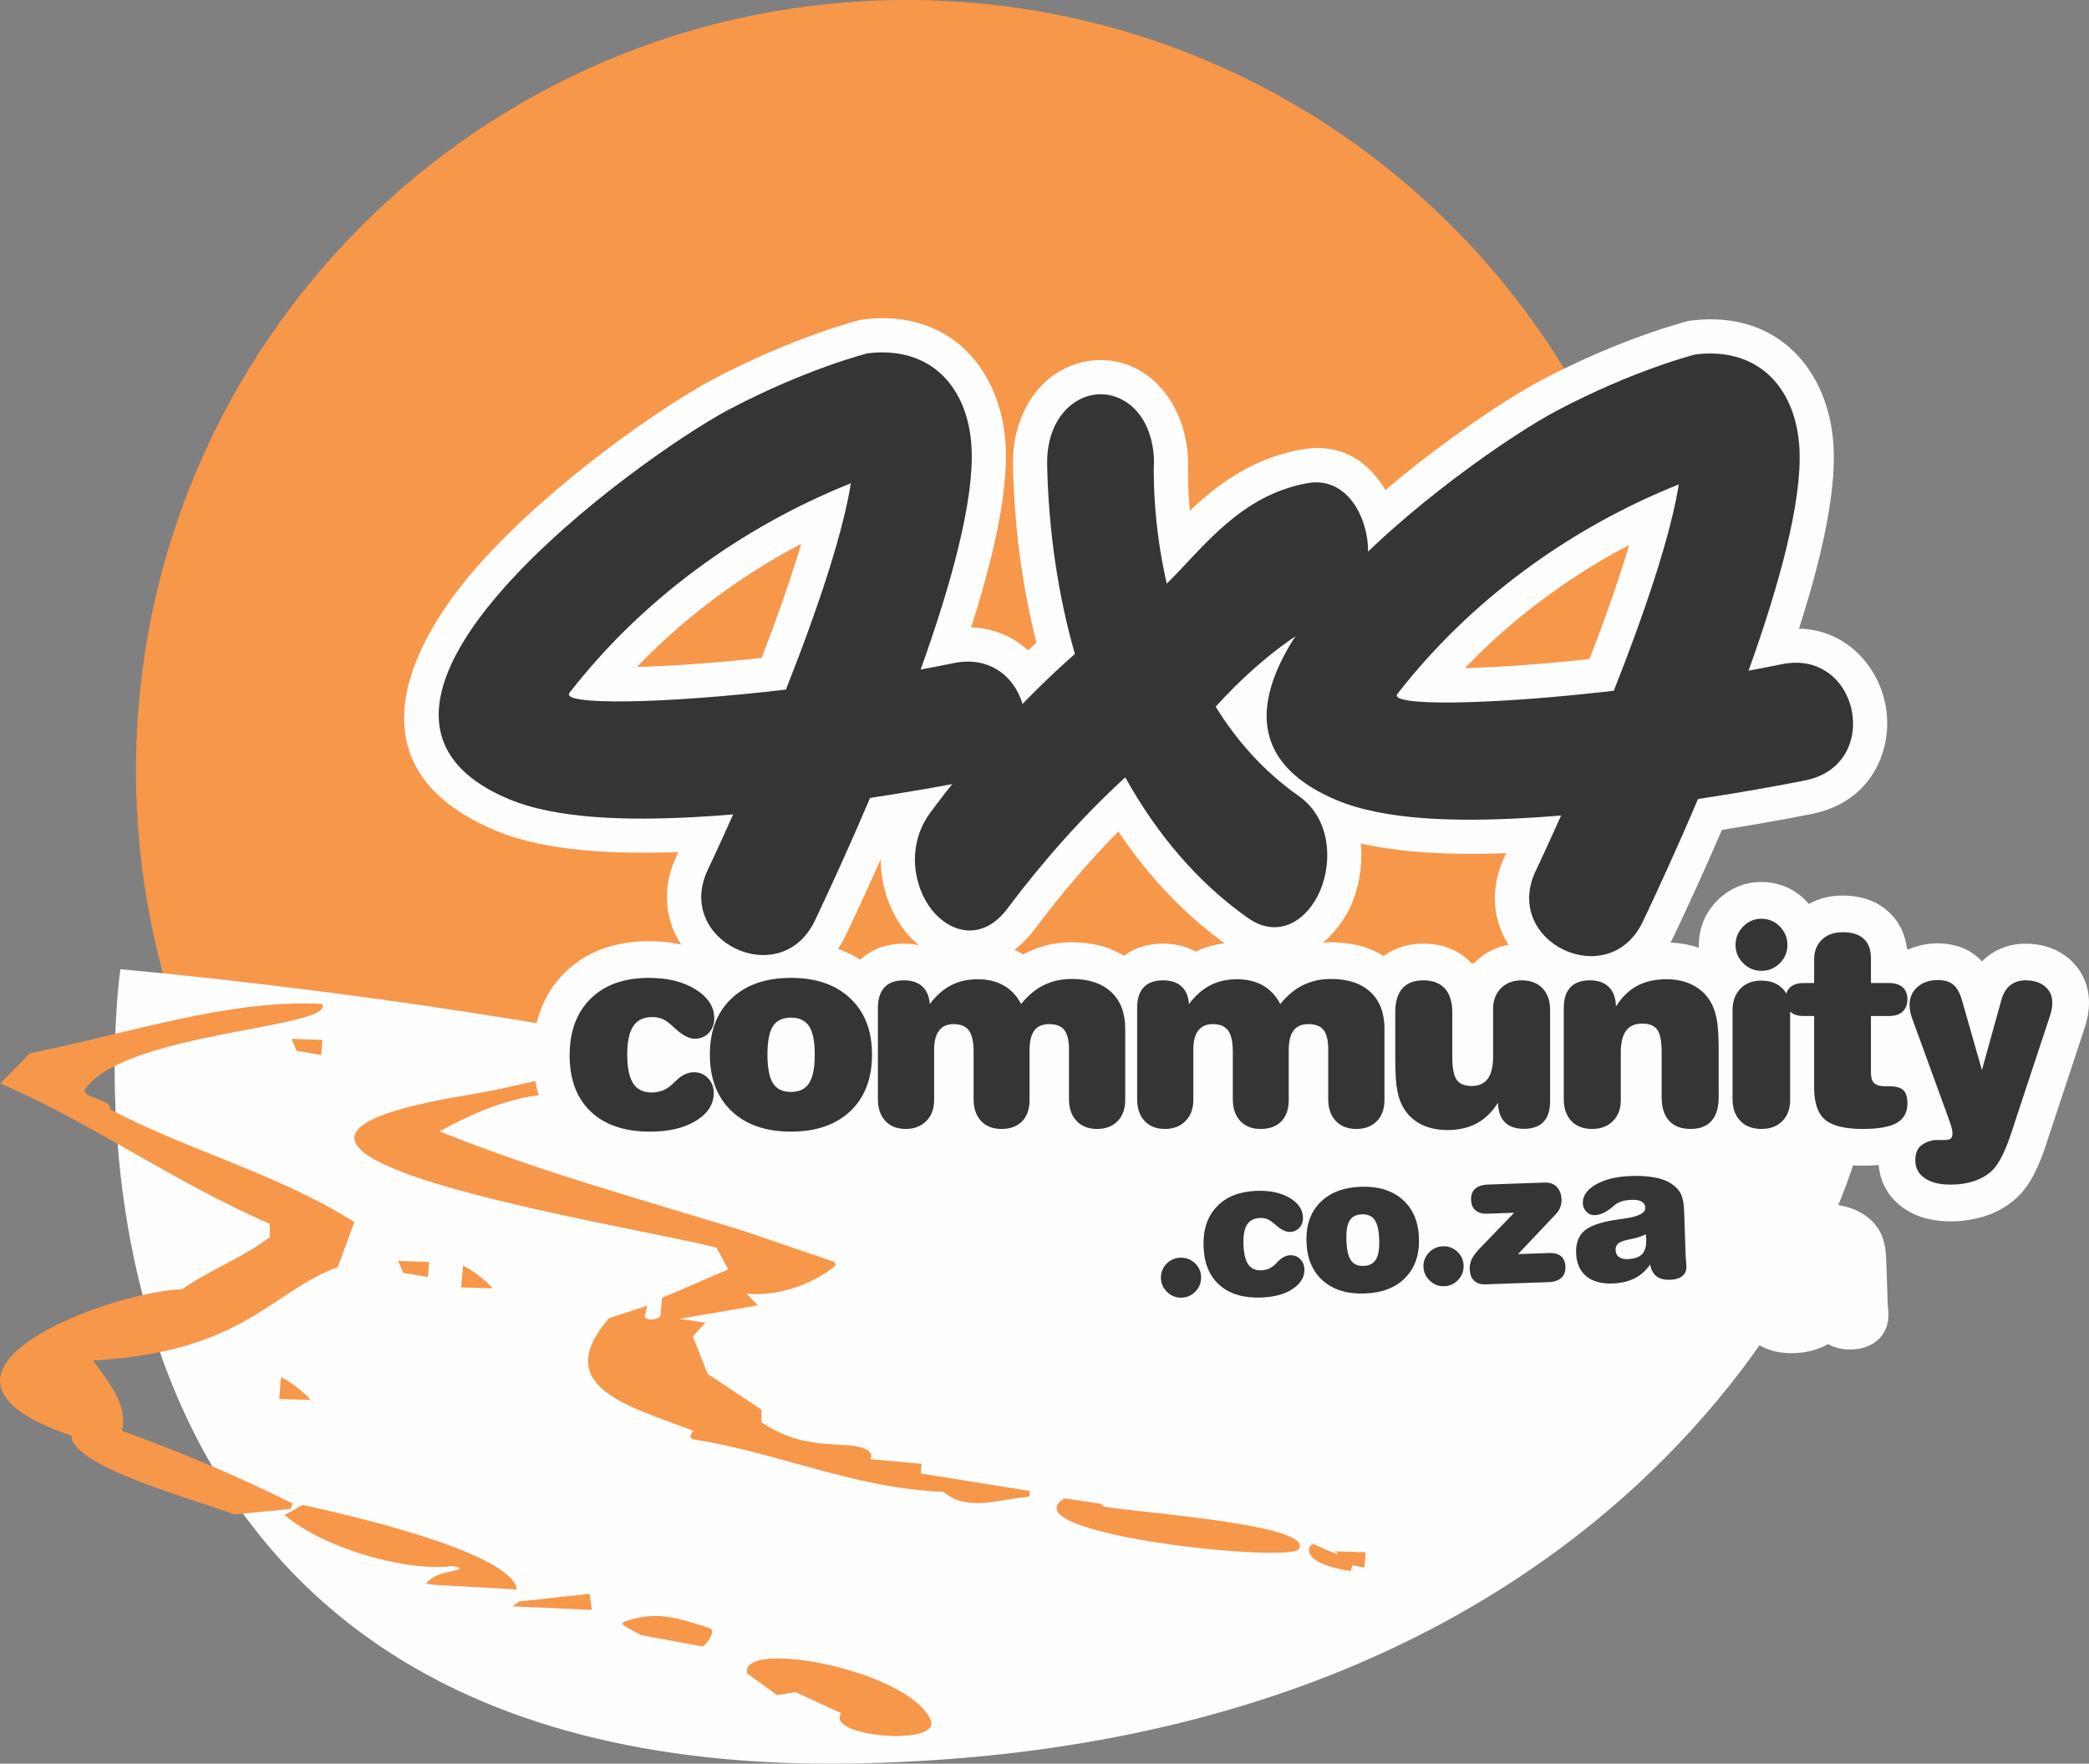 <?xml version="1.0" ?>
<svg xmlns="http://www.w3.org/2000/svg"  xml:space="preserve" version="1.1" style="shape-rendering:geometricPrecision; text-rendering:geometricPrecision; image-rendering:optimizeQuality; fill-rule:evenodd; clip-rule:evenodd" viewBox="0 0 365.59 308.65">
	<rect x="0" y="0" width="365.59" height="308.65" fill="#808080" stroke="none"/>
	<defs>
		<style type="text/css">
    .fil2 {fill:#FEFEFE}
    .fil1 {fill:#FEFEFE;fill-rule:nonzero}
    .fil3 {fill:#373435;fill-rule:nonzero}
    .fil0 {fill:#F79749;fill-rule:nonzero}
		</style>
	</defs>
	<g id="Layer_x0020_1">
		<path class="fil0" d="M23.8 134.86c0,-74.48 60.38,-134.86 134.87,-134.86 74.48,0 134.86,60.38 134.86,134.86 0,74.49 -60.38,134.87 -134.86,134.87 -74.49,0 -134.87,-60.38 -134.87,-134.87z"/>
		<path class="fil1" d="M111.47 116.72c5.84,-0.15 13.43,-0.68 21.81,-1.58 0.94,-2.42 1.85,-4.86 2.74,-7.31 1.62,-4.5 3.05,-8.77 4.21,-12.67 -10.66,5.61 -20.46,12.9 -28.76,21.56zm73.57 6.22c1.56,7.63 -2.1,17.11 -12.76,19.29 0,0 -6.46,1.32 -15.82,2.81 -3.24,7.51 -6.26,14.05 -8.46,18.66 -4.69,9.82 -14.78,11.07 -21.8,7.72 -7.03,-3.35 -12.41,-11.98 -7.72,-21.8l0.24 -0.51c-10.46,0.39 -23.03,0.02 -32.05,-3.78 -26.32,-11.12 -14.78,-33.11 -2.85,-46.52 13.02,-14.65 32.76,-28.09 40.91,-32.4 14.3,-7.57 25.81,-10.42 25.9,-10.44l0.48 -0.08c15.38,-1.87 24.23,9.06 24.89,22.18 0.43,8.43 -2.3,20.03 -6.05,31.73 8.32,0.23 13.75,6.57 15.09,13.14z"/>
		<path class="fil1" d="M210.56 87.27c4.38,-3.78 9.86,-7.26 17.11,-8.59 11.67,-2.16 16.87,8.8 17.61,15.52 0.94,8.55 -3.41,15.73 -11.16,19.69 -4.31,2.2 -8.51,5.57 -11.74,8.55 -0.72,0.66 -1.38,1.3 -1.97,1.88 2.79,3.73 6.19,7.18 10.36,10.12 8.59,6.06 8.62,16.97 5.82,23.65 -2.76,6.58 -11.43,14.64 -21.65,7.44 -7.55,-5.33 -13.96,-12.16 -19.22,-20.01 -5.15,5.22 -10.03,10.95 -14.6,17.04 -7.28,9.75 -17.66,6.74 -22.69,0.43 -4.66,-5.84 -6.57,-16.11 -0.35,-24.45 7.03,-9.43 14.86,-18.28 23.31,-26.08 -2.5,-9.83 -3.87,-20.22 -4.11,-30.79 -0.27,-10.56 6.25,-18.27 14.75,-18.64 8.67,-0.38 15.63,7.25 15.91,17.81 0,0 -0.15,2.51 0.15,6.85 0.03,0.55 0.08,1.11 0.13,1.71 0.76,-0.73 1.53,-1.44 2.34,-2.13z"/>
		<path class="fil1" d="M256.36 116.92c5.84,-0.15 13.43,-0.68 21.81,-1.58 0.94,-2.42 1.86,-4.87 2.74,-7.31 1.62,-4.5 3.05,-8.78 4.21,-12.67 -10.66,5.61 -20.46,12.9 -28.76,21.56zm73.57 6.21c1.56,7.63 -2.1,17.12 -12.75,19.29 0,0 -6.46,1.32 -15.83,2.81 -3.24,7.51 -6.26,14.06 -8.46,18.67 -4.69,9.81 -14.77,11.07 -21.8,7.71 -7.03,-3.35 -12.4,-11.98 -7.72,-21.8l0.24 -0.51c-10.46,0.4 -23.03,0.03 -32.05,-3.78 -26.31,-11.11 -14.78,-33.11 -2.85,-46.52 13.03,-14.65 32.76,-28.08 40.91,-32.4 14.3,-7.56 25.81,-10.42 25.9,-10.44l0.48 -0.07c15.39,-1.88 24.23,9.05 24.89,22.17 0.43,8.44 -2.3,20.04 -6.05,31.74 8.32,0.23 13.75,6.56 15.09,13.13z"/>
		<path class="fil2" d="M21.07 169.62c0,0 41.3,3.56 84.71,11.52 1.25,0.22 5.84,1.09 6.89,1.29 9.76,1.89 19.52,4 28.85,6.35 3.26,0.82 6.52,1.59 9.78,2.31 0.96,0.21 -0.4,1.97 0.57,2.17 0.9,0.19 4.11,-1.16 5.01,-0.98 85.16,17.43 164.07,1.91 168.73,1.91 4.93,0 -25.29,111.3 -175.43,114.41 -150.13,3.11 -129.11,-138.98 -129.11,-138.98z"/>
		<path class="fil1" d="M252.97 226.05l0 0.12 0.01 0.21 0.19 -0.17 -0.2 -0.16zm26.5 9.37c-2.42,2.06 -5.49,3.01 -8.86,3.13 -3.43,0.12 -6.61,-0.64 -9.19,-2.61 -0.44,0.44 -0.93,0.83 -1.45,1.18 -2.14,1.43 -4.73,2.05 -7.47,2.14 -3.28,0.12 -6.34,-0.54 -8.85,-2.31 -1.32,1.42 -3.09,2.26 -5.05,2.33 -1.97,0.07 -3.75,-0.63 -5.16,-1.95 -1.41,-1.31 -2.23,-3.04 -2.3,-5 -0.07,-1.95 0.62,-3.73 1.93,-5.14 1.34,-1.43 3.08,-2.22 5.03,-2.29 0.18,-0.01 0.35,-0.01 0.53,0 0.22,-2.95 1.25,-5.64 3.3,-7.8 2.48,-2.6 5.81,-3.77 9.51,-3.9 2.8,-0.1 5.46,0.38 7.75,1.71 0.48,0.28 0.94,0.6 1.36,0.95 2.47,-2.23 5.65,-3.25 9.15,-3.38 3.73,-0.13 7.17,0.79 9.87,3.17 2.19,1.93 3.45,4.45 3.92,7.29 0.18,-0.02 0.36,-0.03 0.55,-0.04 1.54,-0.05 2.99,0.35 4.24,1.19l0.25 -0.26c-0.38,-0.2 -0.74,-0.44 -1.08,-0.74 -1.45,-1.26 -1.98,-2.97 -2.04,-4.51 -0.05,-1.68 0.47,-3.48 1.97,-4.81 1.38,-1.24 3.09,-1.62 4.57,-1.67l9.9 -0.35c1.71,-0.06 3.49,0.45 4.88,1.85 0.15,0.15 0.28,0.3 0.41,0.45 0.59,-0.58 1.27,-1.07 1.97,-1.47 2.26,-1.31 4.98,-1.88 7.9,-1.98 1.77,-0.07 3.36,0.04 4.79,0.3 1.47,0.26 2.93,0.72 4.18,1.51 1.24,0.78 2.36,1.84 3.09,3.25 0.73,1.4 0.96,3.03 1.02,4.56l0.27 7.89c0.01,0.15 0.02,0.37 0.05,0.68 0.04,0.49 0.07,0.87 0.08,1.14 0.06,1.66 -0.49,3.43 -2.02,4.7 -1.37,1.15 -3.03,1.48 -4.42,1.52 -1.31,0.05 -2.78,-0.15 -4.11,-0.94 -0.18,0.1 -0.36,0.2 -0.54,0.29 -1.66,0.84 -3.5,1.23 -5.42,1.3 -2.38,0.08 -4.76,-0.39 -6.72,-1.84 -1.36,1.18 -3.02,1.56 -4.48,1.61l-11.02 0.38c-1.15,0.04 -2.4,-0.17 -3.54,-0.82 -1.08,0.71 -2.33,1.11 -3.68,1.15 -1.92,0.07 -3.67,-0.6 -5.07,-1.86z"/>
		<path class="fil0" d="M56.21 184.63l-4.3 -0.75 -0.9 -2.08 5.42 0.18 -0.22 2.65zm-34.86 47.33l-0.28 -0.18 0.28 0.18zm29.88 31.16l-0.38 0.94 -9.87 0.98c-5.72,-2.34 -28.46,-8.26 -28.47,-13.8 -32.74,-11.07 7.82,-25.48 19.33,-25.59 4.91,-3.46 10.58,-5.5 15.42,-9.18l-0.06 -2.31c-16.37,-7.05 -31.98,-18.13 -47.16,-24.55l5.21 -5.3c16.04,-3.13 34.78,-9.52 51.08,-8.64 2.73,4.26 -34.33,4.86 -41.41,14.9 -1.12,1.46 5,1.87 4.29,3.55 13.95,7.32 29.48,11.31 42.8,19.75l-2.91 7.88c-11.62,4.22 -16.38,14.87 -42.79,16.33 2.74,3.96 6.12,7.7 5.03,12.32 10.18,3.64 20.24,7.93 29.89,12.72zm23.66 -39.62l-4.31 -0.75 -0.9 -2.08 5.42 0.18 -0.21 2.65zm5.82 1.79l0.31 -3.75c1.26,0.38 4.34,2.82 5.18,3.93l-5.49 -0.18zm35.14 1.85l11.6 -4.99 -2.03 -3.78c-13.68,-3.76 -102.41,-17.17 -43.29,-26.79 11.13,-1.81 16.92,-4.74 30.25,-4.1l-1.55 2.23 -17.97 2.15c-5.58,1.03 -11.03,3.4 -15.93,6.13 17.29,6.98 35.24,11.88 53.06,17.38l15.99 5.45 0.3 0.59c-3.8,3.33 -10.47,5.57 -15.63,4.98l2 2.05 -13.74 2.36 4.54 0.69 -2.2 2.38 2.59 6.56 9.42 6.26 0 2.22c5.37,3.53 9.45,3.72 15.39,4.03 0.91,0.05 4.79,0.64 3.62,2.4l9.01 0.83 -0.14 1.7 19.06 3.04 -0.05 1.01c-5.44,0.44 -10.78,2.73 -15.06,-0.85 -15.6,-0.59 -28.87,-6.85 -43.68,-9.17 -0.84,-0.13 -0.63,-0.96 -0.04,-1.5 -11.32,-4.31 -25.2,-7.71 -14.78,-19.72l6.68 -2.18 -0.44 1.85c0.26,0.85 2.26,0.68 2.76,-0.05l0.26 -3.16zm-66.98 17.67l0.31 -3.75c1.26,0.38 4.34,2.82 5.18,3.93l-5.49 -0.18zm29.76 29.33c-8.66,0.73 -22.33,-3.46 -28.83,-9.01l3.18 -1.76c7.59,1.67 34.37,7.71 37.31,14.12l0.19 0.71 -0.77 -0.08 -13.84 -0.79 -1.37 -0.19c1.94,-2.08 3.82,-1.78 5.78,-2.52 0.97,-0.36 -2.22,-0.72 -1.65,-0.48zm107.65 -11.93l6.36 0.96 0.58 0.49c5.19,1 37.17,3.12 34.06,7.46 -1.76,2.46 -51.16,-2.72 -41,-8.91zm-96.57 18.9l1.12 -0.84 12.34 -1.35 0.41 2.82 -13.87 -0.63zm19.58 2.66c5.93,-2.02 9.42,-0.51 14.87,1.14 1.4,0.42 -0.78,3.28 -1.3,3.21l-10.64 -1.96 -2.57 -1.38 -0.81 -0.6 0.45 -0.41zm127.08 -8.84c-9.66,-1.43 -7.25,-5.09 -6.36,-4.65 0.62,0.31 6.01,2.71 3.56,1.2l5.43 0.18 -0.22 2.65 -2.09 -0.37 -0.32 0.99zm-100.35 21.72l-5.29 -3.81c-1.23,-6.23 28.56,-0.46 32.15,8.19 1.93,4.65 -18.65,2.9 -15.65,-1.21l-8.01 -3.7 -3.2 0.53z"/>
		<path class="fil1" d="M297.32 165.88l-0.01 -0.5c0,-2.98 1.14,-5.66 3.18,-7.74 2.06,-2.09 4.75,-3.29 7.77,-3.29 3,0 5.7,1.16 7.78,3.26 0.18,0.19 0.37,0.38 0.54,0.58 1.85,-1.04 3.89,-1.47 5.88,-1.47 2.54,0 5.63,0.59 8.1,2.89 2.01,1.87 2.9,4.21 3.19,6.44l0.29 0.09c1.64,-0.74 3.38,-1.05 5.08,-1.05 2.09,0 4.69,0.48 6.89,2.34 0.31,0.26 0.6,0.54 0.86,0.82 0.28,-0.28 0.57,-0.55 0.89,-0.81 2.03,-1.64 4.41,-2.3 6.72,-2.3 2.5,0 5.23,0.64 7.53,2.57 2.42,2.02 3.58,4.83 3.58,7.77 0,0.67 -0.06,1.37 -0.18,2.11 -0.11,0.63 -0.28,1.33 -0.47,1.94l-6.44 19.49 -0.39 1.2c-1.11,3.38 -2.62,6.98 -5.03,9.26 -1.6,1.55 -3.49,2.59 -5.49,3.27 -2.02,0.68 -4.12,0.99 -6.26,0.99 -2.67,0 -5.63,-0.53 -8.17,-2.3 -2.56,-1.78 -4.13,-4.45 -4.37,-7.56 -0.92,0.08 -1.85,0.11 -2.78,0.11 -3.27,0 -7.15,-0.45 -10.17,-2.67 -2.23,1.91 -4.93,2.67 -7.57,2.67 -2.1,0 -4.26,-0.47 -6.2,-1.66 -1.97,1.23 -4.18,1.66 -6.21,1.66 -2.93,0 -6.11,-0.9 -8.51,-3.53 -0.12,0.14 -0.38,0.12 -0.51,0.25 -2.32,2.34 -5.28,3.28 -8.2,3.28 -2.02,0 -4.11,-0.44 -5.98,-1.55 -1.94,1.15 -4.07,1.54 -5.97,1.54 -1.85,0 -3.89,-0.37 -5.77,-1.44 -2.4,1.16 -5,1.64 -7.61,1.64 -2.77,0 -5.52,-0.57 -8.02,-1.97 -0.3,-0.16 -0.58,-0.34 -0.87,-0.52 -2.11,1.64 -4.61,2.3 -7.05,2.3 -2.94,0 -5.94,-0.96 -8.25,-3.39 -0.07,0.07 -0.23,0.07 -0.3,0.14 -2.36,2.4 -5.38,3.25 -8.2,3.25 -2.93,0 -5.95,-0.96 -8.26,-3.43 -0.08,0.08 -0.25,0.06 -0.33,0.15 -2.29,2.31 -5.22,3.28 -8.15,3.28 -2.01,0 -4.08,-0.45 -5.93,-1.55 -1.86,1.1 -3.92,1.55 -5.95,1.55 -2.93,0 -5.93,-0.96 -8.25,-3.39 -0.07,0.07 -0.22,0.07 -0.29,0.14 -2.36,2.4 -5.38,3.25 -8.2,3.25 -2.93,0 -5.95,-0.96 -8.27,-3.43 -0.07,0.08 -0.24,0.06 -0.32,0.15 -2.29,2.31 -5.22,3.28 -8.15,3.28 -2.72,0 -5.51,-0.82 -7.75,-2.91 -3.58,2.38 -7.84,3.39 -12.33,3.39 -4.53,0 -8.81,-1.02 -12.41,-3.43 -0.27,0.19 -0.55,0.37 -0.84,0.55 -3.38,2.1 -7.35,2.88 -11.43,2.88 -5.57,0 -10.81,-1.49 -14.8,-5.28 -4.03,-3.84 -5.69,-8.98 -5.69,-14.5 0,-5.53 1.66,-10.65 5.63,-14.53 3.94,-3.86 9.1,-5.45 14.65,-5.45 4.17,0 8.19,0.85 11.64,3.03 0.24,0.15 0.49,0.31 0.72,0.48 3.63,-2.47 7.95,-3.51 12.53,-3.51 4.4,0 8.56,0.97 12.1,3.25 2.28,-2.15 5.14,-2.82 7.63,-2.82 1.83,0 3.84,0.35 5.7,1.4 2.29,-1.1 4.76,-1.59 7.25,-1.59 2.66,0 5.32,0.56 7.74,1.94l0.23 0.14c0.26,-0.15 0.52,-0.28 0.78,-0.41 2.43,-1.19 5.05,-1.72 7.72,-1.72 3.17,0 6.36,0.65 9.12,2.37 2.13,-1.61 4.62,-2.13 6.82,-2.13 1.83,0 3.85,0.35 5.71,1.4 2.29,-1.1 4.76,-1.59 7.25,-1.59 2.66,0 5.32,0.56 7.74,1.94l0.23 0.14c0.25,-0.15 0.51,-0.28 0.77,-0.41 2.44,-1.19 5.05,-1.72 7.72,-1.72 3.2,0 6.41,0.66 9.19,2.41 2.14,-1.61 4.66,-2.17 6.96,-2.17 2.92,0 6.11,0.89 8.5,3.52 0.12,-0.13 0.39,-0.11 0.52,-0.24 2.32,-2.34 5.28,-3.28 8.2,-3.28 2.01,0 4.08,0.44 5.95,1.53 1.91,-1.14 4.03,-1.53 5.93,-1.53 1.87,0 3.93,0.37 5.81,1.45 2.41,-1.17 5.02,-1.64 7.64,-1.64 1.93,0 3.84,0.28 5.67,0.93z"/>
		<path class="fil3" d="M346.85 187.26l3.42 -12.31c0.3,-1.09 0.8,-1.93 1.53,-2.51 0.72,-0.59 1.62,-0.88 2.68,-0.88 1.42,0 2.55,0.36 3.41,1.07 0.85,0.72 1.28,1.67 1.28,2.85 0,0.33 -0.03,0.67 -0.09,1.03 -0.07,0.36 -0.15,0.72 -0.26,1.08l-6.42 19.43 -0.39 1.2c-1.1,3.32 -2.21,5.52 -3.35,6.6 -0.82,0.8 -1.86,1.42 -3.13,1.85 -1.27,0.43 -2.67,0.64 -4.2,0.64 -1.91,0 -3.41,-0.38 -4.5,-1.14 -1.1,-0.76 -1.64,-1.8 -1.64,-3.1 0,-0.97 0.23,-1.73 0.69,-2.28 0.46,-0.54 1.24,-0.96 2.33,-1.23 0.1,-0.02 0.19,-0.03 0.28,-0.04 0.09,-0.01 0.23,-0.01 0.42,-0.01l1.15 0c0.26,0 0.47,-0.01 0.61,-0.02 0.15,-0.02 0.29,-0.04 0.43,-0.07 0.19,-0.05 0.33,-0.17 0.44,-0.36 0.11,-0.19 0.16,-0.45 0.16,-0.77 0,-0.48 -0.22,-1.31 -0.67,-2.5l-0.27 -0.76 -6.15 -16.89c-0.14,-0.38 -0.24,-0.77 -0.31,-1.14 -0.07,-0.38 -0.11,-0.76 -0.11,-1.15 0,-1.27 0.46,-2.32 1.38,-3.13 0.92,-0.8 2.1,-1.21 3.55,-1.21 1.18,0 2.1,0.28 2.74,0.82 0.65,0.55 1.17,1.51 1.55,2.88l3.44 12.05zm-221.94 4.02c0,1.96 -1.03,3.57 -3.1,4.85 -2.06,1.28 -4.75,1.91 -8.05,1.91 -4.45,0 -7.91,-1.17 -10.37,-3.51 -2.46,-2.34 -3.7,-5.62 -3.7,-9.84 0,-4.22 1.24,-7.53 3.7,-9.94 2.46,-2.41 5.85,-3.62 10.16,-3.62 3.32,0 6.06,0.68 8.22,2.04 2.15,1.36 3.23,3.03 3.23,5.02 0,1.05 -0.32,1.91 -0.96,2.58 -0.64,0.67 -1.45,1.01 -2.44,1.01 -1,0 -2.15,-0.6 -3.44,-1.79 -0.91,-0.87 -1.62,-1.4 -2.16,-1.64 -0.55,-0.24 -1.16,-0.36 -1.84,-0.36 -1.51,0 -2.62,0.53 -3.33,1.58 -0.71,1.06 -1.06,2.72 -1.06,4.98 0,2.28 0.34,3.96 1.03,5.03 0.68,1.07 1.76,1.61 3.22,1.61 0.68,0 1.3,-0.11 1.85,-0.31 0.56,-0.21 1.09,-0.53 1.59,-0.96 0.17,-0.14 0.41,-0.36 0.72,-0.67 1.06,-1.07 2.15,-1.61 3.26,-1.61 0.99,0 1.81,0.35 2.47,1.05 0.67,0.7 1,1.56 1,2.59zm9.4 -6.73c0,2.33 0.32,4 0.96,5.02 0.64,1.01 1.69,1.52 3.15,1.52 1.47,0 2.53,-0.51 3.18,-1.53 0.66,-1.03 0.99,-2.7 0.99,-5.01 0,-2.29 -0.33,-3.94 -0.99,-4.95 -0.65,-1.01 -1.71,-1.51 -3.18,-1.51 -1.46,0 -2.51,0.5 -3.15,1.5 -0.64,1 -0.96,2.65 -0.96,4.96zm-10.08 0c0,-4.15 1.27,-7.43 3.8,-9.82 2.53,-2.4 6,-3.6 10.41,-3.6 4.38,0 7.84,1.2 10.37,3.6 2.54,2.39 3.8,5.67 3.8,9.82 0,4.19 -1.26,7.49 -3.78,9.89 -2.53,2.4 -5.99,3.6 -10.39,3.6 -4.41,0 -7.88,-1.2 -10.41,-3.6 -2.53,-2.4 -3.8,-5.7 -3.8,-9.89zm38.49 -8.84c1.11,-1.47 2.35,-2.57 3.72,-3.28 1.37,-0.71 2.93,-1.06 4.68,-1.06 1.76,0 3.28,0.37 4.55,1.1 1.28,0.73 2.29,1.81 3.03,3.24 1.22,-1.51 2.55,-2.61 3.99,-3.32 1.45,-0.71 3.08,-1.07 4.9,-1.07 2.96,0 5.25,0.77 6.88,2.29 1.63,1.52 2.45,3.66 2.45,6.42l0 12.48c0,1.56 -0.45,2.79 -1.34,3.7 -0.89,0.91 -2.09,1.36 -3.58,1.36 -1.51,0 -2.7,-0.46 -3.59,-1.4 -0.89,-0.93 -1.33,-2.2 -1.33,-3.8l0 -8.67c0,-1.6 -0.27,-2.75 -0.81,-3.44 -0.53,-0.69 -1.42,-1.04 -2.65,-1.04 -1.17,0 -2.04,0.38 -2.6,1.12 -0.56,0.75 -0.84,1.9 -0.84,3.46l0 8.71c0,1.6 -0.44,2.85 -1.31,3.73 -0.87,0.89 -2.07,1.33 -3.61,1.33 -1.51,0 -2.7,-0.46 -3.57,-1.4 -0.87,-0.93 -1.3,-2.2 -1.3,-3.8l0 -8.32c0,-1.73 -0.28,-2.96 -0.82,-3.71 -0.55,-0.74 -1.45,-1.12 -2.69,-1.12 -1.11,0 -1.96,0.38 -2.53,1.13 -0.58,0.76 -0.87,1.86 -0.87,3.31l0 8.85c0,1.53 -0.46,2.75 -1.37,3.67 -0.92,0.93 -2.12,1.39 -3.59,1.39 -1.51,0 -2.7,-0.46 -3.57,-1.4 -0.87,-0.93 -1.31,-2.2 -1.31,-3.8l0 -15.99c0,-1.58 0.39,-2.78 1.16,-3.6 0.77,-0.81 1.89,-1.22 3.37,-1.22 1.38,0 2.47,0.36 3.24,1.07 0.78,0.72 1.22,1.75 1.31,3.08zm45.36 0c1.11,-1.47 2.35,-2.57 3.72,-3.28 1.37,-0.71 2.93,-1.06 4.69,-1.06 1.75,0 3.27,0.37 4.55,1.1 1.28,0.73 2.28,1.81 3.02,3.24 1.22,-1.51 2.55,-2.61 4,-3.32 1.45,-0.71 3.08,-1.07 4.89,-1.07 2.96,0 5.25,0.77 6.89,2.29 1.63,1.52 2.45,3.66 2.45,6.42l0 12.48c0,1.56 -0.45,2.79 -1.34,3.7 -0.9,0.91 -2.09,1.36 -3.58,1.36 -1.51,0 -2.71,-0.46 -3.6,-1.4 -0.88,-0.93 -1.32,-2.2 -1.32,-3.8l0 -8.67c0,-1.6 -0.27,-2.75 -0.81,-3.44 -0.54,-0.69 -1.43,-1.04 -2.66,-1.04 -1.17,0 -2.03,0.38 -2.6,1.12 -0.56,0.75 -0.84,1.9 -0.84,3.46l0 8.71c0,1.6 -0.43,2.85 -1.3,3.73 -0.87,0.89 -2.08,1.33 -3.62,1.33 -1.51,0 -2.7,-0.46 -3.57,-1.4 -0.86,-0.93 -1.3,-2.2 -1.3,-3.8l0 -8.32c0,-1.73 -0.27,-2.96 -0.82,-3.71 -0.55,-0.74 -1.44,-1.12 -2.69,-1.12 -1.11,0 -1.95,0.38 -2.53,1.13 -0.58,0.76 -0.87,1.86 -0.87,3.31l0 8.85c0,1.53 -0.45,2.75 -1.37,3.67 -0.92,0.93 -2.11,1.39 -3.59,1.39 -1.51,0 -2.7,-0.46 -3.57,-1.4 -0.87,-0.93 -1.3,-2.2 -1.3,-3.8l0 -15.99c0,-1.58 0.38,-2.78 1.15,-3.6 0.77,-0.81 1.89,-1.22 3.37,-1.22 1.39,0 2.47,0.36 3.25,1.07 0.78,0.72 1.21,1.75 1.3,3.08zm53.22 0.91c0,-1.53 0.46,-2.75 1.38,-3.68 0.91,-0.92 2.13,-1.38 3.64,-1.38 1.54,0 2.75,0.47 3.64,1.4 0.88,0.93 1.32,2.19 1.32,3.79l0 16c0,1.57 -0.39,2.76 -1.16,3.58 -0.78,0.82 -1.92,1.22 -3.43,1.22 -1.45,0 -2.56,-0.39 -3.33,-1.16 -0.77,-0.78 -1.17,-1.91 -1.2,-3.41 -1.02,1.62 -2.25,2.82 -3.7,3.6 -1.45,0.79 -3.16,1.18 -5.15,1.18 -1.88,0 -3.51,-0.38 -4.89,-1.15 -1.38,-0.77 -2.41,-1.87 -3.11,-3.3 -0.41,-0.85 -0.7,-1.86 -0.87,-3.03 -0.17,-1.17 -0.26,-2.91 -0.26,-5.24l0 -7.89c0,-1.85 0.42,-3.24 1.25,-4.18 0.83,-0.94 2.05,-1.41 3.67,-1.41 1.63,0 2.89,0.48 3.76,1.43 0.87,0.96 1.3,2.34 1.3,4.16l0 7.85c0,1.9 0.26,3.22 0.76,3.96 0.51,0.73 1.39,1.09 2.64,1.09 1.25,0 2.18,-0.42 2.81,-1.27 0.62,-0.84 0.93,-2.12 0.93,-3.83l0 -8.33zm22.35 15.89c0,1.53 -0.45,2.75 -1.37,3.67 -0.92,0.93 -2.13,1.39 -3.64,1.39 -1.54,0 -2.75,-0.46 -3.64,-1.39 -0.88,-0.92 -1.33,-2.19 -1.33,-3.81l0 -15.99c0,-1.58 0.39,-2.78 1.16,-3.6 0.77,-0.81 1.89,-1.22 3.37,-1.22 1.46,0 2.59,0.39 3.37,1.18 0.79,0.78 1.2,1.92 1.23,3.41 1.02,-1.63 2.24,-2.84 3.68,-3.61 1.44,-0.78 3.17,-1.17 5.17,-1.17 1.86,0 3.49,0.39 4.87,1.17 1.39,0.77 2.43,1.88 3.12,3.31 0.42,0.86 0.71,1.87 0.88,3.03 0.17,1.15 0.26,2.89 0.26,5.22l0 7.9c0,1.83 -0.42,3.22 -1.25,4.16 -0.83,0.94 -2.06,1.41 -3.67,1.41 -1.64,0 -2.89,-0.48 -3.76,-1.43 -0.87,-0.96 -1.3,-2.34 -1.3,-4.14l0 -7.86c0,-1.91 -0.26,-3.22 -0.77,-3.94 -0.51,-0.72 -1.38,-1.07 -2.63,-1.07 -1.27,0 -2.21,0.41 -2.82,1.24 -0.62,0.84 -0.93,2.11 -0.93,3.82l0 8.32zm20.08 -27.13c0,-1.25 0.45,-2.33 1.34,-3.24 0.9,-0.91 1.96,-1.36 3.19,-1.36 1.25,0 2.32,0.45 3.21,1.35 0.9,0.9 1.34,1.98 1.34,3.25 0,1.24 -0.44,2.31 -1.34,3.2 -0.89,0.88 -1.96,1.32 -3.21,1.32 -1.23,0 -2.29,-0.44 -3.19,-1.34 -0.89,-0.89 -1.34,-1.95 -1.34,-3.18zm23.7 22.46c0,0.78 0.19,1.36 0.58,1.72 0.4,0.36 1.02,0.54 1.88,0.54l0.72 0c1.18,0 2.01,0.23 2.49,0.68 0.47,0.46 0.71,1.24 0.71,2.35 0,1.54 -0.62,2.67 -1.86,3.38 -1.23,0.71 -3.22,1.06 -5.94,1.06 -3.14,0 -5.34,-0.54 -6.61,-1.62 -1.27,-1.08 -1.91,-2.94 -1.91,-5.57l0 -12.58 -1.94 0c-0.97,0 -1.72,-0.26 -2.26,-0.77l0 15.48c0,1.54 -0.46,2.77 -1.37,3.69 -0.9,0.91 -2.12,1.37 -3.65,1.37 -1.55,0 -2.79,-0.46 -3.69,-1.4 -0.91,-0.93 -1.37,-2.19 -1.37,-3.8l0 -15.57c0,-1.58 0.46,-2.85 1.37,-3.78 0.9,-0.94 2.14,-1.41 3.69,-1.41 1.54,0 2.76,0.46 3.67,1.37 0.26,0.27 0.49,0.57 0.68,0.89 0.13,-0.44 0.36,-0.8 0.69,-1.1 0.56,-0.49 1.33,-0.74 2.33,-0.74l1.85 0 0 -4.17c0,-1.41 0.46,-2.55 1.37,-3.42 0.9,-0.86 2.11,-1.3 3.6,-1.3 1.65,0 2.89,0.39 3.72,1.16 0.83,0.78 1.25,1.92 1.25,3.43l0 4.3 3.18 0c1.01,0 1.8,0.25 2.36,0.74 0.56,0.5 0.84,1.19 0.84,2.09 0,0.93 -0.27,1.65 -0.83,2.17 -0.55,0.51 -1.31,0.77 -2.28,0.77l-3.27 0 0 10.04z"/>
		<path class="fil3" d="M188.11 114.44c-2.96,-10.36 -4.59,-21.51 -4.85,-32.91 -0.21,-8.06 4.5,-12.33 9.04,-12.53 4.53,-0.19 9.45,3.65 9.66,11.71 0,0 -0.17,2.52 0.16,7.39 0.25,3.74 0.83,8.64 2.07,14.05 6.39,-6.32 12.81,-15.42 24.56,-17.59 6.16,-1.14 9.94,4.47 10.59,10.29 0.64,5.82 -2.16,10.76 -7.95,13.72 -10,5.11 -18.63,15.11 -18.63,15.11 3.55,5.77 8.27,11.22 14.56,15.65 5.47,3.85 5.92,11.28 3.75,16.45 -2.16,5.17 -7.22,8.71 -12.68,4.86 -8.75,-6.16 -15.92,-14.63 -21.46,-24.6 -7.39,6.76 -14.31,14.55 -20.6,22.93 -4.33,5.8 -9.96,4.38 -13.23,0.29 -3.26,-4.09 -4.55,-11.35 -0.22,-17.15 7.57,-10.16 16.07,-19.58 25.23,-27.67z"/>
		<path class="fil3" d="M293.8 84.77c-19.14,7.65 -36.55,20.32 -49.24,36.66 -1.69,2.19 16.04,2 37.87,-0.55 1.4,-3.54 2.79,-7.19 4.1,-10.82 3.55,-9.81 6.25,-18.81 7.27,-25.29zm12.21 32.6c1.95,-0.36 3.9,-0.74 5.82,-1.13 13.55,-2.77 17.7,17.56 4.15,20.32 0,0 -7.88,1.61 -18.82,3.27 -3.69,8.7 -7.21,16.32 -9.67,21.49 -5.96,12.48 -24.68,3.55 -18.72,-8.93 0,0 1.79,-3.76 4.43,-9.67 -2.31,0.19 -4.62,0.35 -6.9,0.47 -11.1,0.59 -23.85,0.44 -32.41,-3.18 -37.95,-16.03 23.21,-60.02 38.53,-68.12 13.61,-7.2 24.3,-9.87 24.3,-9.87 11.15,-1.35 17.66,6.03 18.2,16.55 0.47,9.28 -3.59,23.97 -8.91,38.8z"/>
		<path class="fil3" d="M148.9 84.58c-19.13,7.64 -36.55,20.32 -49.23,36.66 -1.7,2.19 16.04,2 37.87,-0.56 1.4,-3.54 2.79,-7.18 4.1,-10.82 3.55,-9.8 6.25,-18.8 7.26,-25.28zm12.22 32.59c1.95,-0.36 3.9,-0.73 5.82,-1.13 13.55,-2.76 17.7,17.56 4.15,20.33 0,0 -7.89,1.61 -18.82,3.27 -3.7,8.69 -7.21,16.32 -9.67,21.49 -5.96,12.48 -24.68,3.55 -18.72,-8.94 0,0 1.79,-3.75 4.43,-9.67 -2.31,0.2 -4.62,0.36 -6.9,0.48 -11.1,0.59 -23.85,0.43 -32.42,-3.18 -37.94,-16.03 23.22,-60.02 38.54,-68.13 13.61,-7.19 24.3,-9.86 24.3,-9.86 11.14,-1.36 17.66,6.02 18.2,16.54 0.47,9.29 -3.59,23.98 -8.91,38.8z"/>
		<path class="fil3" d="M288.04 216c-0.38,0.19 -0.79,0.36 -1.24,0.5 -0.45,0.14 -1.02,0.28 -1.71,0.42 -0.93,0.18 -1.55,0.41 -1.88,0.68 -0.33,0.28 -0.48,0.66 -0.47,1.17 0.02,0.53 0.21,0.93 0.58,1.2 0.36,0.27 0.86,0.4 1.52,0.38 1.19,-0.05 2.05,-0.34 2.56,-0.89 0.51,-0.55 0.74,-1.42 0.7,-2.61l-0.03 -0.53 -0.03 -0.32zm6.96 3.75c0.01,0.18 0.03,0.47 0.07,0.87 0.03,0.41 0.05,0.72 0.06,0.94 0.03,0.75 -0.2,1.33 -0.69,1.74 -0.49,0.41 -1.21,0.63 -2.18,0.66 -1,0.04 -1.79,-0.16 -2.35,-0.6 -0.57,-0.43 -0.94,-1.13 -1.13,-2.07 -0.72,1.06 -1.62,1.87 -2.71,2.42 -1.09,0.55 -2.38,0.85 -3.88,0.9 -1.96,0.07 -3.5,-0.36 -4.61,-1.29 -1.11,-0.93 -1.69,-2.28 -1.75,-4.04 -0.06,-1.73 0.43,-3.04 1.48,-3.92 1.05,-0.88 2.92,-1.52 5.6,-1.91 0.33,-0.06 0.78,-0.12 1.34,-0.2 2.49,-0.34 3.72,-0.97 3.69,-1.89 -0.02,-0.48 -0.23,-0.84 -0.63,-1.08 -0.41,-0.23 -0.98,-0.34 -1.71,-0.31 -0.6,0.02 -1.13,0.09 -1.58,0.21 -0.46,0.13 -0.86,0.31 -1.21,0.54 -0.14,0.11 -0.37,0.29 -0.67,0.54 -1.07,0.9 -2.1,1.37 -3.09,1.4 -0.53,0.02 -0.99,-0.18 -1.4,-0.59 -0.41,-0.41 -0.63,-0.9 -0.65,-1.48 -0.04,-1.29 0.72,-2.39 2.29,-3.3 1.58,-0.91 3.64,-1.4 6.19,-1.49 1.48,-0.06 2.81,0.03 4.01,0.24 1.19,0.22 2.14,0.55 2.84,1 0.84,0.52 1.44,1.13 1.8,1.82 0.35,0.69 0.55,1.69 0.6,2.99l0.27 7.9zm-91.83 3.95c-0.03,-0.95 0.28,-1.78 0.94,-2.49 0.66,-0.7 1.48,-1.08 2.45,-1.11 0.98,-0.03 1.82,0.28 2.53,0.93 0.7,0.66 1.08,1.47 1.11,2.43 0.03,0.96 -0.28,1.8 -0.95,2.51 -0.67,0.72 -1.48,1.09 -2.44,1.12 -0.95,0.04 -1.79,-0.28 -2.51,-0.95 -0.72,-0.67 -1.09,-1.49 -1.13,-2.44zm25.11 -1.59c0.05,1.36 -0.63,2.5 -2.03,3.44 -1.4,0.94 -3.24,1.44 -5.54,1.52 -3.09,0.11 -5.52,-0.62 -7.28,-2.18 -1.77,-1.57 -2.7,-3.81 -2.8,-6.74 -0.11,-2.93 0.67,-5.26 2.32,-6.99 1.65,-1.74 3.97,-2.65 6.96,-2.76 2.31,-0.08 4.23,0.32 5.76,1.21 1.52,0.89 2.31,2.03 2.36,3.41 0.03,0.73 -0.17,1.33 -0.6,1.81 -0.43,0.49 -0.99,0.74 -1.67,0.76 -0.69,0.03 -1.51,-0.36 -2.43,-1.16 -0.66,-0.57 -1.16,-0.93 -1.54,-1.08 -0.39,-0.15 -0.82,-0.22 -1.29,-0.2 -1.04,0.03 -1.8,0.43 -2.27,1.18 -0.46,0.74 -0.67,1.91 -0.61,3.48 0.05,1.58 0.33,2.73 0.83,3.46 0.5,0.73 1.26,1.07 2.28,1.04 0.47,-0.02 0.89,-0.11 1.27,-0.26 0.38,-0.16 0.74,-0.39 1.09,-0.7 0.11,-0.11 0.27,-0.27 0.48,-0.49 0.71,-0.77 1.45,-1.17 2.22,-1.19 0.68,-0.03 1.27,0.19 1.74,0.66 0.48,0.47 0.73,1.07 0.75,1.78zm7.35 -5.01c0.06,1.61 0.32,2.77 0.79,3.46 0.47,0.69 1.21,1.01 2.22,0.98 1.02,-0.04 1.74,-0.42 2.17,-1.15 0.43,-0.72 0.62,-1.89 0.56,-3.49 -0.05,-1.59 -0.32,-2.73 -0.8,-3.42 -0.48,-0.68 -1.22,-1.01 -2.24,-0.97 -1.02,0.04 -1.74,0.41 -2.15,1.12 -0.42,0.71 -0.61,1.87 -0.55,3.47zm-6.99 0.24c-0.1,-2.88 0.7,-5.19 2.4,-6.91 1.7,-1.72 4.07,-2.64 7.13,-2.75 3.04,-0.1 5.47,0.65 7.29,2.25 1.81,1.6 2.77,3.84 2.87,6.73 0.1,2.9 -0.69,5.22 -2.39,6.95 -1.69,1.73 -4.06,2.65 -7.12,2.75 -3.06,0.11 -5.49,-0.64 -7.31,-2.25 -1.81,-1.6 -2.77,-3.86 -2.87,-6.77zm20.48 4.36c-0.03,-0.95 0.28,-1.78 0.94,-2.48 0.66,-0.71 1.48,-1.08 2.45,-1.12 0.97,-0.03 1.81,0.28 2.52,0.93 0.71,0.66 1.08,1.47 1.11,2.43 0.04,0.96 -0.28,1.8 -0.94,2.51 -0.67,0.72 -1.48,1.09 -2.45,1.12 -0.95,0.04 -1.78,-0.28 -2.5,-0.95 -0.72,-0.67 -1.1,-1.48 -1.13,-2.44zm22.06 -2.42c0.87,-0.03 1.54,0.16 2.02,0.57 0.48,0.41 0.73,1.02 0.76,1.82 0.03,0.84 -0.21,1.49 -0.72,1.96 -0.52,0.46 -1.26,0.71 -2.25,0.75l-11.02 0.38c-0.84,0.03 -1.51,-0.18 -1.99,-0.64 -0.48,-0.46 -0.73,-1.12 -0.76,-1.99 -0.03,-0.63 0.08,-1.21 0.33,-1.74 0.24,-0.53 0.68,-1.13 1.32,-1.81l6.12 -6.35 -4.76 0.17c-0.86,0.03 -1.53,-0.17 -2.01,-0.59 -0.49,-0.42 -0.74,-1.04 -0.77,-1.85 -0.03,-0.83 0.21,-1.47 0.73,-1.93 0.51,-0.45 1.26,-0.7 2.24,-0.73l9.9 -0.35c0.89,-0.03 1.59,0.22 2.12,0.75 0.53,0.54 0.81,1.28 0.84,2.23 0.02,0.47 -0.06,0.92 -0.22,1.34 -0.16,0.43 -0.42,0.83 -0.77,1.2l-6.62 7 5.51 -0.19z"/>
	</g>
</svg>